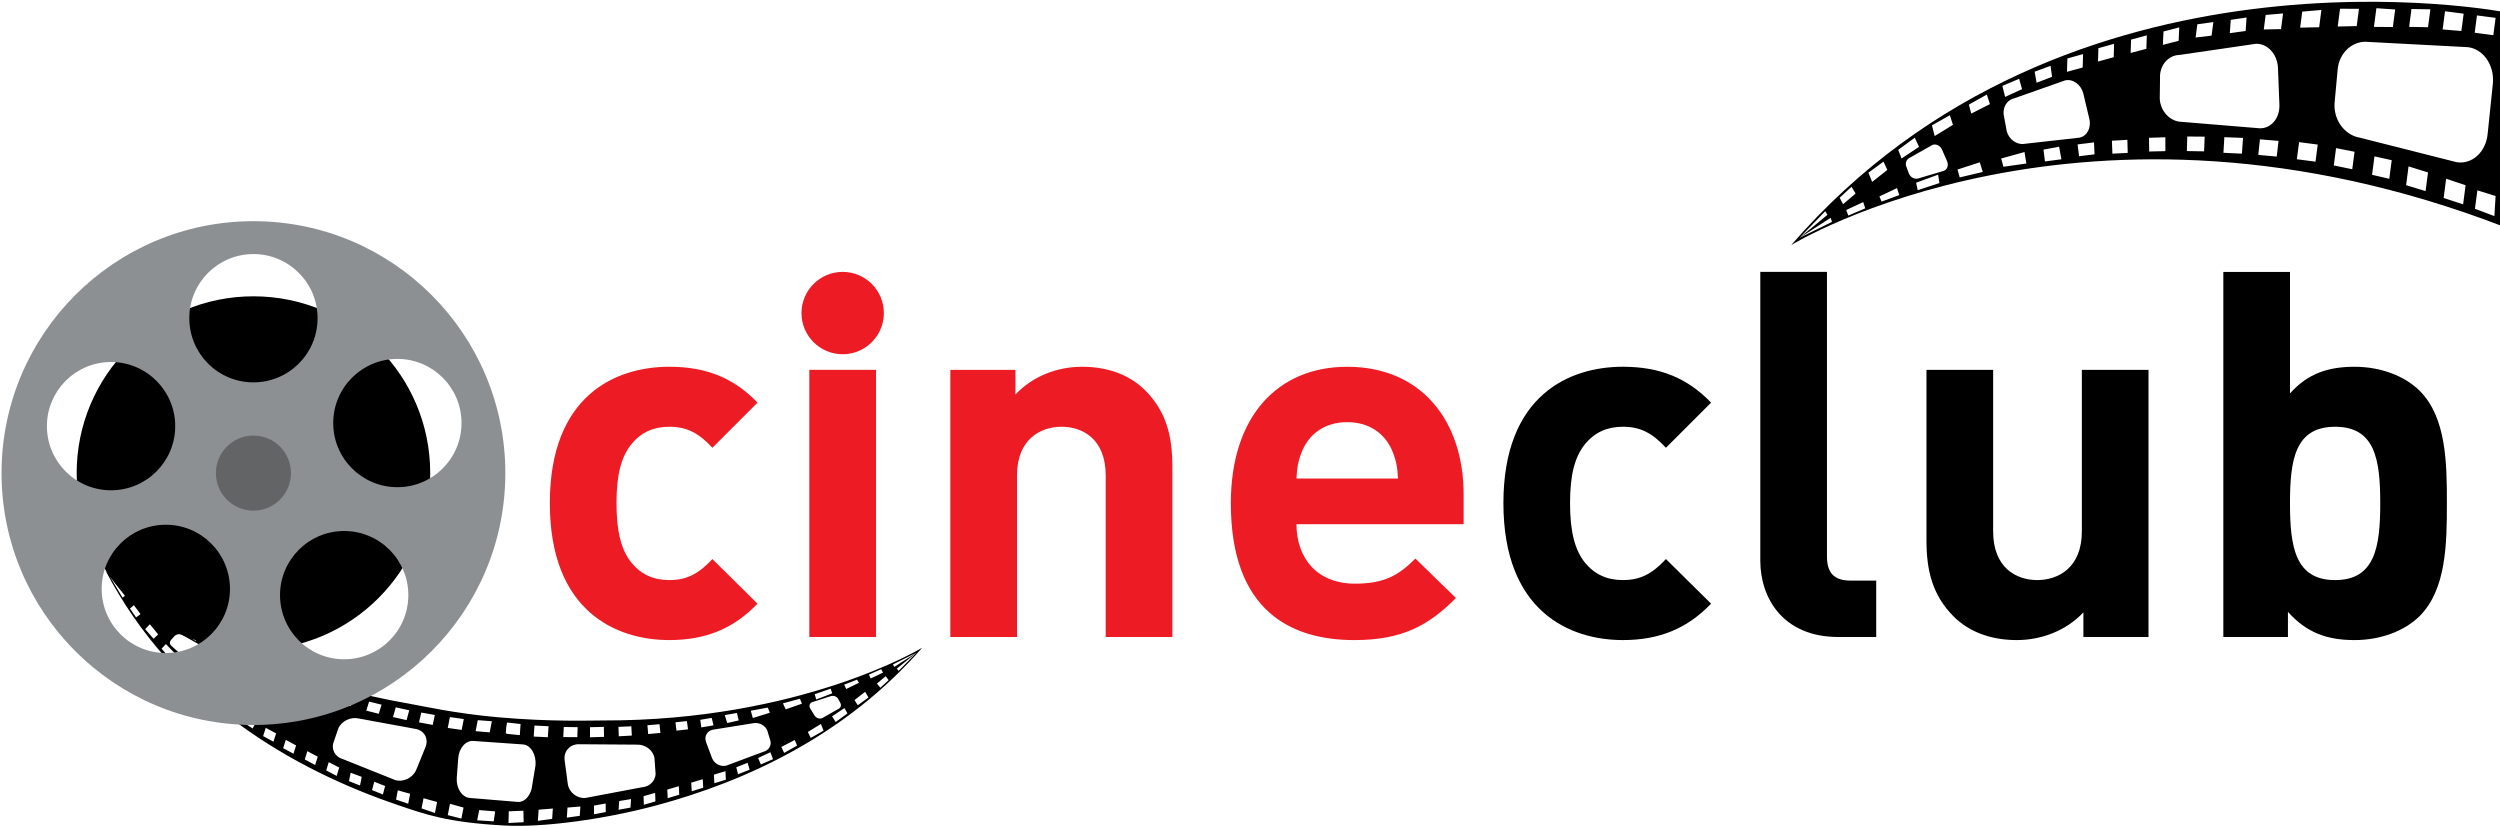 <?xml version="1.0" encoding="UTF-8" standalone="no"?>
<!-- Generator: Adobe Illustrator 16.0.0, SVG Export Plug-In . SVG Version: 6.00 Build 0)  -->
<svg id="Layer_1" xmlns:rdf="http://www.w3.org/1999/02/22-rdf-syntax-ns#" xmlns="http://www.w3.org/2000/svg" enable-background="new 0 0 1482.927 604.878" xml:space="preserve" height="338.5" viewBox="0 0 1022 338.5" width="1022" version="1.1" y="0px" x="0px" xmlns:cc="http://creativecommons.org/ns#" xmlns:dc="http://purl.org/dc/elements/1.1/"><g id="g3" transform="translate(-201.51 -152.25)"><g id="g5"><path id="path7" d="m447.73 446.78c-4.857-0.01-20.632 0.602-42.275-1.282-18.077-1.572-31.898-4.767-36.586-5.568-82.427-14.321-124.22-54.424-124.22-54.424 27.883 53.423 76.878 81.426 119.86 95.968 10.707 3.616 19.681 6.991 43.268 8.253 16.064 0.861 40.873-2.555 61.995-8.223 37.338-10.006 77.771-28.984 108.74-64.469 0.001 0-49.295 29.976-130.78 29.745zm104.14-16.696 0.771 1.303-5.198 2.523-0.852-1.772 5.279-2.054zm-10.797 3.676 0.651 1.924-6.55 2.514-0.602-2.144 6.501-2.294zm-7.552 5.539 7.522-2.434c1.081-0.4 2.443 0.04 3.054 1.002l0.893 1.652c0.61 0.961 0.26 2.113-0.802 2.564l-6.591 3.745c-1.041 0.45-2.423-0.01-3.074-1.042l-1.763-2.863c-0.651-1.041-0.32-2.203 0.761-2.624zm-18.157 2.213 0.871 2.113-6.98 2.145-0.821-2.975 6.93-1.283zm-12.59 2.194 0.722 3.054-4.708 1.063-0.991-3.245 4.977-0.872zm-10.315 2.013 0.721 3.055-4.978 0.841-0.431-3.104 4.688-0.792zm-32.871 3.435 0.21 3.795-5.327 0.291-0.15-3.846 5.267-0.24zm-16.886 0.37 5.658-0.13 0.08 4.076-5.738 0.18v-4.126zm-22.706-0.671 5.77 0.271-0.311 4.507-5.759-0.28 0.3-4.498zm-11.537 0.581 0.351-1.822 5.499 0.611-0.301 4.547-5.449-0.551 0.021-0.181-0.301-0.02 0.18-2.584zm-11.638-2.784 5.759 0.44-0.882 4.547-5.759-0.491 0.882-4.496zm-11.387-1.262 5.669 0.802-0.861 4.446-5.689-0.811 0.881-4.437zm-11.708-1.853 5.548 0.981-0.871 4.067-5.608-1.032 0.931-4.016zm-10.437-2.123 5.509 1.192-1.071 4.025-5.559-1.252 1.121-3.965zm-10.887-2.344 5.088 1.242-1.131 3.726-5.139-1.292 1.182-3.676zm-11.016-2.974 4.717 1.332-1.231 3.456-4.768-1.383 1.282-3.405zm-29.706-10.407 4.627 1.793-1.793 2.975-4.326-1.923 1.492-2.845zm-11.729-4.486 6.44 2.554-1.563 2.744-6.27-3.396 1.393-1.902zm-11.878-5.978 6.29 3.113-1.743 2.174-5.909-3.485 1.362-1.802zm-11.197-6.401 5.749 3.455-1.142 1.982-5.739-3.686 1.132-1.751zm-18.098-11.618 4.306 3.104-1.131 1.392-4.297-3.265 1.122-1.231zm-4.977-1.903-7.382-7.391 6.17 7.892-0.981 0.741-5.188-8.633 8.133 6.479-0.752 0.912zm3.335 9.344-2.494-3.646 1.593-1.341 2.725 3.615-1.824 1.372zm7.161 8.724-3.445-3.916 1.913-2.014 3.405 4.146-1.873 1.784zm2.994-10.146 4.617 2.975-1.292 1.583-4.417-3.425 1.092-1.133zm4.046 18.519-3.775-4.307 1.753-1.903 4.086 4.236-2.064 1.974zm8.293 8.282-4.356-3.905 1.763-2.454 4.367 4.186-1.774 2.173zm3.245-11.688-2.453 2.475c-0.892 0.881-2.374 1.082-3.275 0.44l-5.459-4.888c-0.911-0.641-0.971-1.822-0.119-2.644l1.302-1.462c0.852-0.822 2.283-0.992 3.225-0.392l6.73 3.776c0.931 0.612 0.96 1.814 0.049 2.695zm5.769 19.671-4.367-3.886 1.482-2.063 4.647 3.796-1.762 2.153zm8.083 6.4-4.297-3.056 1.793-2.543 4.276 3.225-1.772 2.374zm8.062 5.628-4.156-2.684 1.572-2.604 4.017 2.653-1.433 2.635zm8.503 5.409-4.217-2.284 1.072-3.375 4.236 2.264-1.091 3.395zm-2.924-7.943-13.311-8.332c-2.134-1.032-2.745-3.436-1.383-5.398l2.044-3.375c1.382-1.963 4.256-2.774 6.459-1.823l15.414 5.648c2.174 0.951 2.755 3.426 1.292 5.509l-3.986 5.829c-1.461 2.102-4.386 2.964-6.529 1.942zm11.107 12.87-4.216-2.283 1.081-3.375 4.217 2.273-1.082 3.385zm2.904-26.189-4.646-1.753 1.482-2.845 4.366 1.643-1.202 2.955zm5.96 30.796-4.237-2.264 1.042-3.385 4.257 2.254-1.062 3.395zm-0.852-29.014 1.282-3.205 4.437 1.353-1.272 3.245-4.447-1.393zm9.665 33.472-4.277-2.233 1.021-3.386 4.268 2.204-1.012 3.415zm9.534 3.916-4.507-1.772 0.671-3.445 4.527 1.683-0.691 3.534zm9.335 3.675-4.427-1.793 0.901-3.405 4.457 1.743-0.931 3.455zm10.356 3.795-4.967-1.711 0.73-3.777 5.028 1.402-0.791 4.086zm-5.238-9.664-21.442-8.584c-3.336-0.931-4.978-4.187-3.687-7.261l1.783-5.238c1.292-3.074 5.088-4.907 8.473-4.096l23.537 4.326c3.375 0.821 4.997 4.156 3.605 7.452l-3.726 9.153c-1.372 3.277-5.198 5.19-8.543 4.248zm16.175 13.441-5.469-1.883 0.812-4.157 5.538 1.543-0.881 4.497zm10.807 2.284-5.569-1.422 0.912-4.628 5.538 1.552-0.881 4.498zm13.22 1.14-6.76-0.43 0.811-4.187 6.541 0.54-0.592 4.077zm6.03 0.663 0.13-4.777 5.969-0.241 0.12 4.697-6.219 0.321zm11.066-23.617-1.292 7.741c-0.341 4.438-3.135 7.672-6.26 7.241l-19.561-1.622c-3.114-0.441-5.388-4.137-5.088-8.273l0.602-8.012c0.32-4.127 3.095-7.251 6.229-6.991l20.281 1.422c3.136 0.271 5.41 4.086 5.089 8.494zm6.801 21.923-5.84 0.812 0.301-4.558 5.81-0.471-0.271 4.217zm4.738-37.558 5.679 0.081-0.141 4.086-5.729-0.04 0.191-4.127zm6.549 36.326-5.298 0.742 0.27-4.127 5.278-0.43-0.25 3.815zm5.829-0.64-0.03-3.536 4.787-0.871 0.021 3.496-4.778 0.911zm14.894-2.725-4.849 0.881 0.241-3.565 4.837-0.801-0.229 3.485zm5.468-1.151-0.12-3.516 4.737-1.353 0.11 3.485-4.727 1.384zm-0.721-7.172-23.146 4.377c-3.495 0.29-6.729-2.293-7.23-5.759l-1.282-9.625c-0.501-3.476 1.933-6.419 5.448-6.579l24.058 0.17c3.516-0.15 6.75 2.333 7.221 5.588l0.391 5.438c0.469 3.246-1.975 6.11-5.46 6.39zm2.493-21.743-0.311-3.606 4.948-0.42 0.351 3.565-4.988 0.461zm7.973 26.22-0.16-3.516 4.717-1.392 0.16 3.485-4.717 1.423zm3.586-27.622-0.4-3.405 4.676-0.5 0.441 3.375-4.717 0.53zm6.239 24.788-0.2-3.516 4.707-1.422 0.19 3.485-4.697 1.453zm9.254-3.285-0.19-3.506 4.718-1.422 0.181 3.485-4.709 1.443zm-0.971-10.316-2.395-6.431c-0.881-2.313 0.311-4.616 2.694-5.127l16.485-2.645c2.384-0.511 4.979 0.832 5.829 3.005l1.122 3.676c0.841 2.163-0.391 4.396-2.734 4.987l-15.134 5.648c-2.352 0.603-4.986-0.79-5.867-3.113zm10.657 6.62-0.722-2.824 4.617-1.843 0.842 2.834-4.737 1.833zm9.324-3.975-1.132-2.645 5.018-2.354 1.082 2.824-4.968 2.175zm9.524-4.728-1.162-2.434 5.499-2.845 0.932 2.294-5.269 2.985zm0.631-17.808-1.132-2.453 6.931-1.873 0.852 2.014-6.651 2.312zm10.227 11.688-1.183-2.434 5.349-3.266 1.081 2.725-5.247 2.975zm10.214-6.519-1.502-2.304 5.067-3.365 1.242 2.174-4.807 3.495zm9.025-6.851-1.353-2.094 4.367-3.395 1.361 2.323-4.375 3.166zm4.547-12.52 5.018-2.213 0.761 1.402-5.037 2.393-0.742-1.582zm4.687 5.359-1.422-1.683 3.595-3.025 1.202 1.613-3.375 3.095zm7.472-6.881-0.762-0.901 8.063-6.561-9.094 5.84-0.521-1.021 9.615-4.818-7.301 7.461z"/><g id="g9"><g id="g11"><path id="path13" d="m232.85 345.65c0-39.911 32.34-72.271 72.272-72.271 39.911 0 72.261 32.36 72.261 72.271 0 39.912-32.35 72.281-72.261 72.281-39.933 0-72.272-32.369-72.272-72.281z"/><path id="path15" fill="#8d9092" d="m305.12 242.67c-56.878 0-102.98 46.111-102.98 102.98 0 56.867 46.102 102.97 102.98 102.97 56.857 0 102.97-46.102 102.97-102.97s-46.112-102.98-102.97-102.98zm-84.431 83.8c0-14.482 11.728-26.23 26.221-26.23 14.482 0 26.23 11.748 26.23 26.23 0 14.472-11.748 26.21-26.23 26.21-14.493 0-26.221-11.738-26.221-26.21zm48.616 92.732c-14.493 0-26.231-11.738-26.231-26.22s11.738-26.221 26.231-26.221c14.472 0 26.22 11.738 26.22 26.221-0.001 14.482-11.749 26.22-26.22 26.22zm9.594-136.87c0-14.481 11.718-26.22 26.221-26.22 14.472 0 26.22 11.738 26.22 26.22s-11.748 26.231-26.22 26.231c-14.503 0.001-26.221-11.748-26.221-26.231zm63.308 139.43c-14.482 0-26.221-11.738-26.221-26.221 0-14.473 11.738-26.221 26.221-26.221s26.23 11.748 26.23 26.221c0 14.483-11.748 26.221-26.23 26.221zm21.753-70.349c-14.481 0-26.23-11.748-26.23-26.22 0-14.493 11.749-26.222 26.23-26.222 14.482 0 26.221 11.729 26.221 26.222 0 14.472-11.739 26.22-26.221 26.22z"/><path id="path17" fill="#636466" d="m320.46 345.65c0-8.473-6.87-15.344-15.343-15.344-8.483 0-15.354 6.871-15.354 15.344 0 8.482 6.871 15.354 15.354 15.354 8.473-0.001 15.343-6.872 15.343-15.354z"/></g></g></g><g id="g19"><g id="g21"><g id="g23"><g id="g25"><path id="path27" d="m864.94 413.91c-21.794 0-48.835-11.749-48.835-55.967 0-44.238 27.041-55.767 48.835-55.767 15.093 0 26.411 4.608 36.056 14.673l-18.448 18.45c-5.659-6.079-10.477-8.594-17.607-8.594-6.49 0-11.527 2.304-15.504 7.131-4.196 5.238-6.09 12.569-6.09 24.107 0 11.527 1.894 19.069 6.09 24.308 3.977 4.827 9.014 7.131 15.504 7.131 7.131 0 11.948-2.514 17.607-8.594l18.448 18.238c-9.645 10.057-20.963 14.884-36.056 14.884z"/><path id="path29" d="m952.99 412.65c-22.435 0-31.869-15.725-31.869-31.229v-118.02h27.252v116.34c0 6.5 2.724 9.856 9.645 9.856h10.486v23.056h-15.514z"/><path id="path31" d="m1053.2 412.65v-10.065c-7.132 7.552-17.187 11.327-27.263 11.327-10.896 0-19.7-3.565-25.779-9.646-8.804-8.804-11.107-19.079-11.107-31.028v-69.797h27.252v66.031c0 14.874 9.435 19.911 18.027 19.911 8.594 0 18.238-5.037 18.238-19.911v-66.031h27.252v109.21h-26.62z"/><path id="path33" d="m1190.7 404.06c-6.089 6.08-15.935 9.855-26.631 9.855-11.528 0-19.701-3.146-27.253-11.528v10.267h-26.41v-149.25h27.252v49.676c7.131-7.963 15.304-10.897 26.411-10.897 10.696 0 20.542 3.776 26.631 9.856 10.896 10.896 11.097 29.555 11.097 45.91 0 16.344-0.201 35.214-11.097 46.111zm-34.594-77.35c-16.354 0-18.448 13.411-18.448 31.238 0 17.817 2.094 31.438 18.448 31.438 16.355 0 18.448-13.621 18.448-31.438 0-17.827-2.092-31.238-18.448-31.238z"/></g><g id="g35" fill="#ed1c24"><path id="path37" d="m475.13 413.91c-21.794 0-48.846-11.749-48.846-55.967 0-44.238 27.052-55.767 48.846-55.767 15.094 0 26.411 4.608 36.056 14.673l-18.449 18.45c-5.659-6.079-10.486-8.594-17.607-8.594-6.5 0-11.527 2.304-15.514 7.131-4.196 5.238-6.079 12.569-6.079 24.107 0 11.527 1.883 19.069 6.079 24.308 3.986 4.827 9.014 7.131 15.514 7.131 7.121 0 11.948-2.514 17.607-8.594l18.448 18.238c-9.644 10.057-20.961 14.884-36.055 14.884z"/><path id="path39" d="m532.36 412.65v-109.21h27.263v109.21h-27.263z"/><path id="path41" d="m653.52 412.65v-66.022c0-14.883-9.425-19.921-18.019-19.921-8.593 0-18.238 5.038-18.238 19.921v66.022h-27.262v-109.21h26.631v10.065c7.121-7.552 17.187-11.328 27.253-11.328 10.896 0 19.7 3.566 25.779 9.646 8.804 8.804 11.107 19.079 11.107 31.027v69.799h-27.251z"/><path id="path43" d="m731.51 366.54c0 14.042 8.583 24.309 23.896 24.309 11.948 0 17.808-3.346 24.729-10.267l16.565 16.145c-11.107 11.098-21.804 17.188-41.504 17.188-25.79 0-50.519-11.749-50.519-55.967 0-35.645 19.29-55.767 47.584-55.767 30.396 0 47.583 22.225 47.583 52.201v12.158h-68.334zm38.979-30.396c-2.935-6.5-9.003-11.317-18.228-11.317s-15.304 4.817-18.238 11.317c-1.683 3.977-2.304 6.921-2.514 11.738h41.504c-0.21-4.817-0.84-7.762-2.524-11.738z"/></g></g></g><path id="path45" fill="#ed1c24" d="m562.83 280.23c0 9.304-7.531 16.836-16.836 16.836-9.294 0-16.836-7.532-16.836-16.836 0-9.294 7.542-16.835 16.836-16.835 9.305 0 16.836 7.541 16.836 16.835z"/></g><path id="path47" d="m933.78 252.41s119.72-73.553 291.25-7.491l1.111-87.596c0.001 0-179.59-35.264-292.36 95.087zm267.25-95.557 7.622 0.991-0.932 7.081-7.662-0.641 0.972-7.431zm-13.711-0.921 7.731 0.13-0.961 7.322-7.723-0.15 0.953-7.302zm-14.343-0.322 7.682 0.511-0.941 7.182-7.741-0.06 1-7.633zm-14.863 0.212 7.742 0.029-0.922 7.07-7.771 0.171 0.951-7.27zm-44.668 4.537 6.46-0.963-0.371 5.519-6.479 0.893 0.39-5.449zm-13.662 1.813 6.541-0.901-0.722 5.548-6.53 0.771 0.711-5.418zm-13.841 2.954 6.45-1.683-0.25 5.498-6.45 1.643 0.25-5.458zm-39.29 11.026 6.419-1.793-0.16 5.489-6.42 1.763 0.161-5.459zm6.53 14.383 2.434 10.266c0.912 3.706-0.941 7.172-4.156 7.742l-22.225 2.493c-3.225 0.562-6.52-1.782-7.391-5.238l-1.072-5.849c-0.861-3.465 1.022-6.83 4.207-7.521l20.762-7.32c3.185-0.713 6.52 1.721 7.441 5.427zm-13.411-11.377 0.631 4.496-6.33 2.414-0.801-4.508 6.5-2.402zm-12.839 5.298 1.201 4.236-6.94 3.175-1.111-4.508 6.85-2.903zm-89.819 65.05 10.556-10.917 0.901 1.483-11.457 9.434 12.77-8.212 0.551 1.652-13.321 6.56zm16.446-16.405 4.838-4.497 1.691 2.765-5.128 4.356-1.401-2.624zm3.535 7.27-0.861-2.273 6.971-3.234 0.812 2.544-6.922 2.963zm8.232-17.525 6.159-4.518 1.573 3.395-6.22 4.878-1.512-3.755zm5.369 11.817-0.882-2.113 7.191-3.405 0.931 2.854-7.24 2.664zm6.79-21.153 6.79-4.967 1.732 3.735-7.131 4.757-1.391-3.525zm7.972 16.496-0.641-3.064 8.994-3.285 0.541 3.416-8.894 2.933zm10.677-7.912-10.286 3.055c-1.481 0.541-3.234-0.29-3.936-1.853l-1.002-2.664c-0.701-1.563-0.09-3.315 1.362-3.916l9.185-5.208c1.441-0.602 3.225 0.27 3.966 1.942l2.022 4.637c0.741 1.673 0.161 3.466-1.311 4.007zm-3.726-14.233-1.132-4.366 7.331-4.126 1.272 3.916-7.471 4.576zm10.226 16.917-0.901-3.226 9.114-2.944 1.222 3.937-9.435 2.233zm4.717-26.091-0.962-3.666 7.331-4.126 1.272 3.916-7.641 3.876zm13.161 21.735-0.922-3.376 9.535-2.645 0.751 4.697-9.364 1.324zm16.975-2.174-0.601-4.827 6.38-1.202 0.941 5.147-6.72 0.882zm13.943-2.134-0.602-4.827 6.721-0.831 0.2 4.888-6.319 0.77zm7.902-44.167 6.419-1.794-0.149 5.489-6.43 1.763 0.16-5.458zm5.727 43.115-0.2-5.288 6.32-0.37 0.141 5.357-6.261 0.301zm13.882-42.875-6.43 1.713 0.19-5.458 6.43-1.743-0.19 5.488zm7.773 41.844-6.62 0.15-0.07-5.599 6.69-0.221v5.67zm15.824 0.09-7.041-0.12 0.171-5.949 7.12 0.061-0.25 6.008zm15.464 0.941-7.552-0.351 0.37-6.379 7.643 0.29-0.461 6.44zm14.232 1.193-7.532-0.682 0.661-6.359 7.611 0.631-0.74 6.41zm-6.9-11.558-31.96-2.635c-4.697-0.1-8.693-4.306-8.954-9.415l0.11-8.522c-0.25-5.098 3.325-9.324 8.003-9.425l31.248-4.557c4.677-0.109 8.684 4.236 8.953 9.685l0.591 15.134c0.271 5.469-3.314 9.825-7.991 9.735zm8.652-40.552-7.041 0.15 0.771-5.93 7.111-0.631-0.841 6.411zm14.102 54.193-7.621-0.991 0.911-6.991 7.622 0.992-0.912 6.99zm1.493-54.954-7.772 0.16 0.861-6.541 7.832-0.691-0.921 7.072zm13.53 58.049-7.541-1.552 0.921-7.082 7.562 1.483-0.942 7.151zm-7.201-27.362 1.242-13.472c0.631-6.951 6.3-11.968 12.64-11.207l40.563 2.133c6.34 0.741 10.937 7.392 10.246 14.834l-2.134 20.571c-0.681 7.44-6.37 12.64-12.68 11.617l-39.601-10.025c-6.32-1.041-10.917-7.511-10.276-14.451zm22.334 31.278-7.03-1.643 0.981-7.531 7.051 1.552-1.002 7.622zm14.844 5.017-7.963-2.413 1.002-7.682 7.952 2.463-0.991 7.632zm15.344 5.399-7.963-2.574 1.022-7.871 7.952 2.653-1.011 7.792zm12.779 4.818-7.941-2.975 0.991-7.552 7.441 2.313-0.491 8.214zm-0.431-73.955-7.611-1.001 0.921-7.071 7.622 0.991-0.932 7.081z"/></g></svg>
